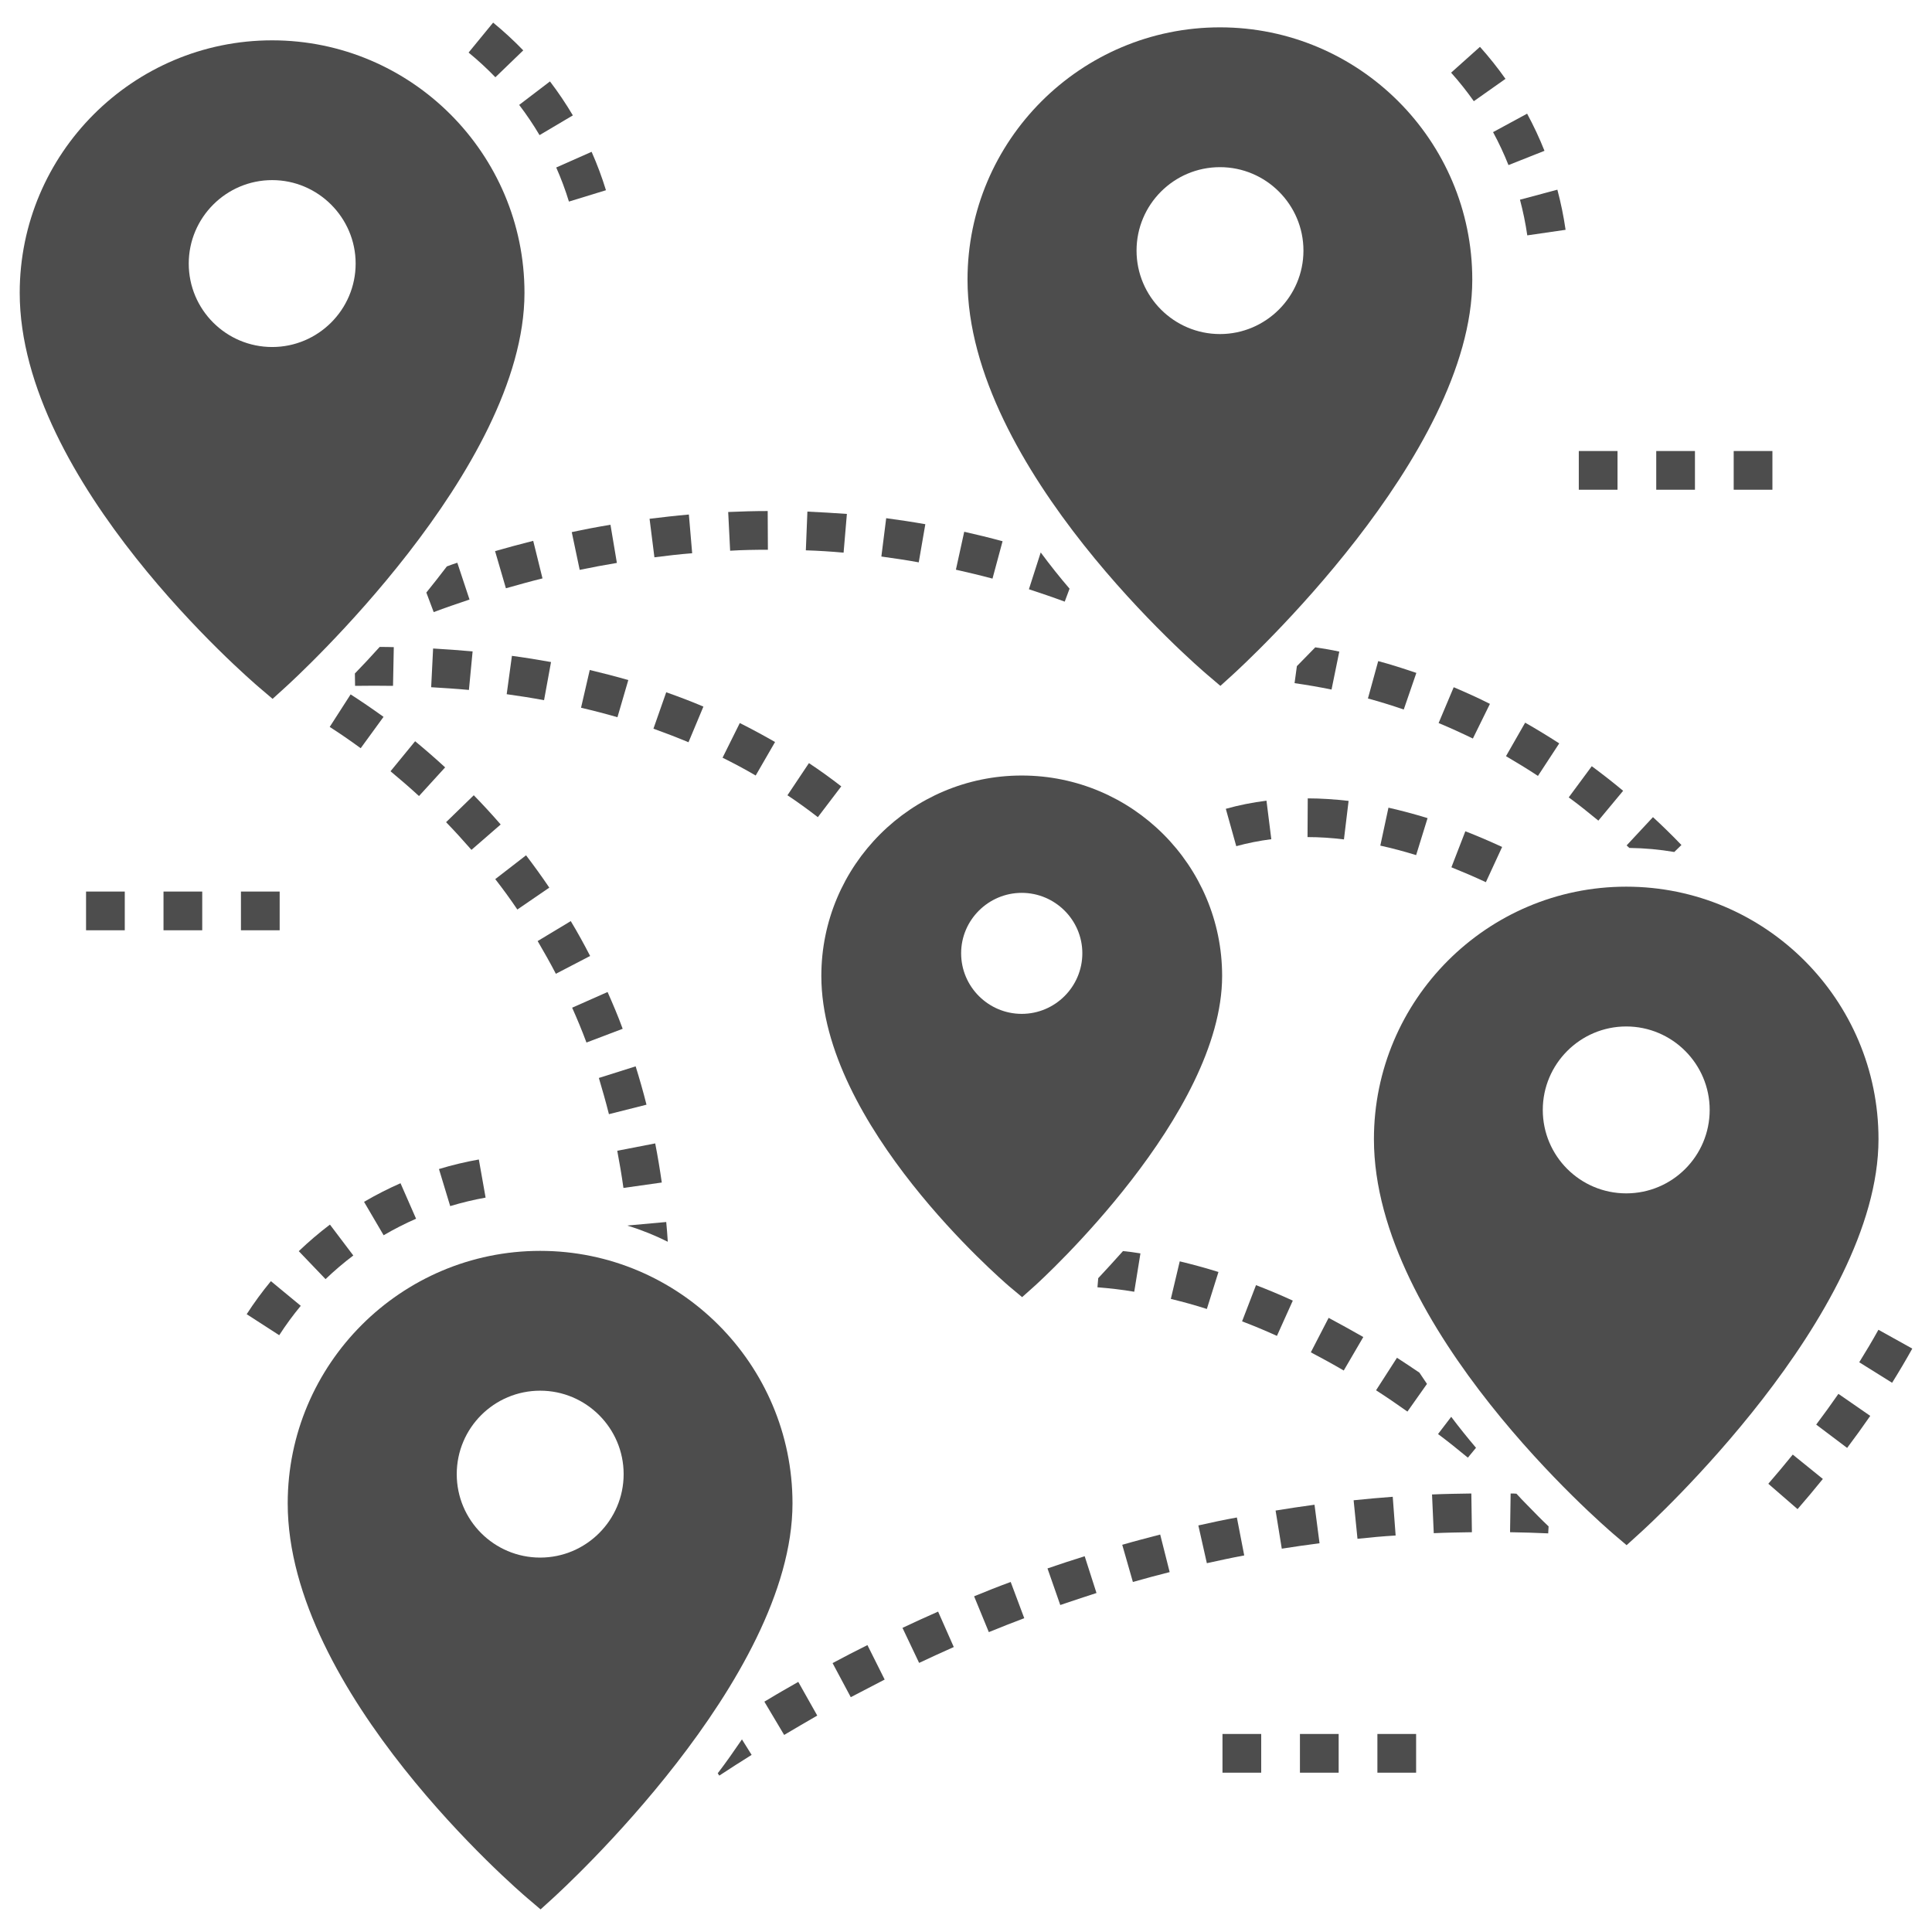 <svg fill="#4D4D4D" xmlns="http://www.w3.org/2000/svg" xmlns:xlink="http://www.w3.org/1999/xlink" version="1.1" x="0px" y="0px" viewBox="0 0 98 98" enable-background="new 0 0 98 98" xml:space="preserve"><g><path d="M29.058,5.853c-0.353-0.595-0.743-1.175-1.161-1.723l-1.562,1.191c0.372,0.488,0.719,1.003,1.033,1.533   L29.058,5.853z"></path><path d="M28.214,8.496c0.25,0.565,0.467,1.147,0.645,1.729l1.878-0.576c-0.201-0.656-0.446-1.312-0.728-1.948   L28.214,8.496z"></path><path d="M26.542,2.555c-0.478-0.494-0.991-0.968-1.528-1.408l-1.245,1.519c0.478,0.392,0.935,0.813,1.359,1.253   L26.542,2.555z"></path><path d="M13.169,34.889l0.658,0.56l0.638-0.579c0.491-0.442,12.139-11.089,12.139-20.017   c0-7.062-5.746-12.807-12.798-12.807C6.746,2.045,1,7.791,1,14.853C1,24.429,12.668,34.466,13.169,34.889z    M13.807,9.136c2.328,0,4.233,1.905,4.233,4.233c0,2.338-1.905,4.233-4.233,4.233   c-2.337,0-4.233-1.895-4.233-4.233C9.574,11.042,11.47,9.136,13.807,9.136z"></path><path d="M20.316,60.019c-0.631,0.277-1.254,0.595-1.85,0.944l0.994,1.695c0.53-0.311,1.084-0.593,1.645-0.839   L20.316,60.019z"></path><path d="M24.289,58.815c-0.679,0.12-1.36,0.283-2.023,0.484l0.57,1.88c0.589-0.178,1.193-0.323,1.796-0.431   L24.289,58.815z"></path><path d="M16.513,64.883c0.446-0.426,0.919-0.83,1.408-1.199l-1.185-1.567c-0.549,0.415-1.08,0.869-1.581,1.348   L16.513,64.883z"></path><path d="M12.513,66.662l1.65,1.066c0.332-0.514,0.699-1.016,1.093-1.491l-1.515-1.251   C13.299,65.52,12.886,66.084,12.513,66.662z"></path><path d="M27.401,63.45c-7.062,0-12.807,5.746-12.807,12.807c0,9.576,11.668,19.614,12.169,20.036l0.658,0.56   l0.638-0.58c0.491-0.452,12.14-11.089,12.14-20.017C40.198,69.196,34.453,63.45,27.401,63.45z M27.401,79.008   c-2.338,0-4.233-1.896-4.233-4.233c0-2.338,1.895-4.233,4.233-4.233c2.328,0,4.233,1.895,4.233,4.233   C31.634,77.112,29.728,79.008,27.401,79.008z"></path><path d="M73.607,3.686c0.411,0.459,0.799,0.946,1.152,1.447l1.606-1.133c-0.397-0.562-0.833-1.109-1.294-1.624   L73.607,3.686z"></path><path d="M75.735,6.702c0.293,0.541,0.556,1.103,0.782,1.672l1.826-0.724c-0.254-0.641-0.551-1.275-0.881-1.884   L75.735,6.702z"></path><path d="M78.997,9.622l-1.897,0.507c0.156,0.587,0.282,1.196,0.371,1.81l1.943-0.282   C79.314,10.966,79.173,10.282,78.997,9.622z"></path><path d="M61.884,1.387c-7.062,0-12.807,5.736-12.807,12.798c0,9.576,11.668,19.624,12.169,20.046l0.658,0.56   l0.638-0.579c0.491-0.452,12.139-11.098,12.139-20.026C74.682,7.123,68.936,1.387,61.884,1.387z M61.884,16.945   c-2.338,0-4.233-1.905-4.233-4.233c0-2.337,1.895-4.233,4.233-4.233c2.328,0,4.233,1.896,4.233,4.233   C66.118,15.039,64.212,16.945,61.884,16.945z"></path><path d="M92.126,72.262l1.569,1.183c0.395-0.525,0.787-1.067,1.173-1.625l-1.615-1.117   C92.882,71.237,92.505,71.758,92.126,72.262z"></path><path d="M94.309,69.1l1.667,1.041C96.33,69.574,96.672,68.995,97,68.407l-1.717-0.955   C94.972,68.011,94.645,68.561,94.309,69.1z"></path><path d="M89.697,75.263l1.483,1.287c0.42-0.483,0.85-0.995,1.284-1.531l-1.527-1.236   C90.518,74.301,90.102,74.796,89.697,75.263z"></path><path d="M82.49,44.976c-7.062,0-12.798,5.745-12.798,12.807c0,9.576,11.668,19.614,12.159,20.036l0.658,0.56   l0.638-0.58c0.501-0.442,12.139-11.089,12.139-20.017C95.288,50.721,89.552,44.976,82.49,44.976z M82.49,60.533   c-2.338,0-4.233-1.896-4.233-4.233c0-2.328,1.895-4.233,4.233-4.233s4.233,1.905,4.233,4.233   C86.723,58.637,84.828,60.533,82.49,60.533z"></path><path d="M41.662,49.503c0,7.543,9.144,15.41,9.527,15.744l0.658,0.55l0.638-0.57   c0.393-0.353,9.507-8.692,9.507-15.724c0-5.608-4.557-10.165-10.165-10.165   C46.219,39.338,41.662,43.895,41.662,49.503z M51.827,45.29c1.689,0,3.074,1.375,3.074,3.064   c0,1.699-1.385,3.074-3.074,3.074c-1.689,0-3.074-1.375-3.074-3.074C48.753,46.665,50.138,45.29,51.827,45.29z"></path><path d="M31.84,62.173c0.707,0.216,1.385,0.491,2.033,0.815c-0.02-0.344-0.049-0.678-0.079-1.002l-1.954,0.177   V62.173z"></path><path d="M16.724,36.873c0.491,0.314,1.022,0.678,1.572,1.08l1.159-1.591c-0.589-0.422-1.149-0.805-1.67-1.139   L16.724,36.873z"></path><path d="M19.809,39.122c0.471,0.393,0.953,0.805,1.444,1.257l1.326-1.454c-0.511-0.471-1.021-0.913-1.522-1.326   L19.809,39.122z"></path><path d="M30.377,54.679c0.177,0.599,0.353,1.208,0.511,1.837l1.905-0.481c-0.167-0.668-0.354-1.316-0.55-1.945   L30.377,54.679z"></path><path d="M22.627,41.705c0.432,0.442,0.855,0.913,1.287,1.404l1.483-1.287c-0.452-0.52-0.913-1.021-1.365-1.483   L22.627,41.705z"></path><path d="M29.748,52.882l1.837-0.697c-0.236-0.648-0.501-1.267-0.766-1.866l-1.797,0.796   C29.276,51.684,29.522,52.273,29.748,52.882z"></path><path d="M28.196,49.395l1.738-0.904c-0.314-0.609-0.638-1.198-0.982-1.768l-1.68,1.012   C27.587,48.276,27.902,48.826,28.196,49.395z"></path><path d="M26.242,46.135l1.621-1.11c-0.383-0.57-0.776-1.11-1.179-1.64l-1.562,1.208   C25.505,45.084,25.878,45.594,26.242,46.135z"></path><path d="M31.624,60.258l1.945-0.275c-0.098-0.678-0.206-1.336-0.334-1.984l-1.925,0.373   C31.427,58.991,31.535,59.62,31.624,60.258z"></path><path d="M46.622,84.35c0.579-0.275,1.169-0.54,1.758-0.805l-0.795-1.797c-0.599,0.265-1.208,0.54-1.807,0.825   L46.622,84.35z"></path><path d="M68.858,78.055c0.638-0.069,1.287-0.128,1.935-0.167l-0.147-1.964c-0.668,0.049-1.326,0.108-1.984,0.177   L68.858,78.055z"></path><path d="M61.217,79.292c0.629-0.138,1.257-0.275,1.896-0.393l-0.373-1.925c-0.648,0.118-1.306,0.255-1.954,0.403   L61.217,79.292z"></path><path d="M53.782,81.414c0.609-0.206,1.218-0.412,1.837-0.609l-0.599-1.866c-0.628,0.196-1.257,0.403-1.886,0.619   L53.782,81.414z"></path><path d="M59.331,79.744l-0.481-1.905c-0.638,0.167-1.287,0.334-1.925,0.52l0.54,1.886   C58.084,80.068,58.712,79.901,59.331,79.744z"></path><path d="M65.018,78.556c0.638-0.098,1.277-0.196,1.915-0.275l-0.255-1.954c-0.658,0.088-1.316,0.187-1.974,0.295   L65.018,78.556z"></path><path d="M49.411,80.972l0.747,1.817c0.599-0.245,1.198-0.481,1.797-0.707l-0.688-1.837   C50.648,80.471,50.03,80.716,49.411,80.972z"></path><path d="M72.727,77.77c0.638-0.029,1.287-0.039,1.935-0.049l-0.029-1.964c-0.668,0.01-1.336,0.02-1.994,0.049   L72.727,77.77z"></path><path d="M39.776,88.004c0.56-0.334,1.12-0.658,1.679-0.982l-0.963-1.709c-0.53,0.304-1.071,0.609-1.601,0.933   c-0.039,0.02-0.079,0.049-0.118,0.069l0.039,0.069L39.776,88.004z"></path><path d="M77.481,76.356c-0.187-0.187-0.373-0.383-0.56-0.589c-0.098-0.01-0.196-0.01-0.295-0.01v0.049   l-0.029,1.915c0.638,0.01,1.287,0.029,1.935,0.059l0.02-0.354C78.218,77.112,77.864,76.749,77.481,76.356z"></path><path d="M37.635,88.23c-0.403,0.589-0.805,1.169-1.228,1.719l0.079,0.118c0.55-0.363,1.09-0.707,1.64-1.051   L37.635,88.23z"></path><path d="M43.155,86.089c0.579-0.304,1.149-0.599,1.719-0.894l-0.874-1.748c-0.599,0.295-1.179,0.599-1.768,0.913   L43.155,86.089z"></path><path d="M81.076,41.626l1.257-1.513c-0.53-0.442-1.061-0.855-1.591-1.247l-1.169,1.581   C80.074,40.811,80.575,41.214,81.076,41.626z"></path><path d="M82.51,42.883c0.049,0.039,0.088,0.088,0.138,0.128c0.776,0.01,1.532,0.079,2.279,0.206l0.363-0.354   c-0.481-0.501-0.963-0.972-1.444-1.414L82.51,42.883z"></path><path d="M71.844,34.133c-0.668-0.226-1.306-0.432-1.935-0.599l-0.521,1.896c0.579,0.157,1.188,0.344,1.817,0.56   L71.844,34.133z"></path><path d="M75.576,35.704c-0.619-0.314-1.238-0.589-1.837-0.845l-0.766,1.817c0.57,0.236,1.149,0.501,1.738,0.786   L75.576,35.704z"></path><path d="M65.784,33.789l-0.118,0.864c0.619,0.088,1.247,0.196,1.876,0.324l0.393-1.925   c-0.403-0.088-0.815-0.157-1.218-0.216C66.383,33.18,66.078,33.494,65.784,33.789z"></path><path d="M76.391,38.356c0.53,0.314,1.071,0.638,1.621,1.002l1.08-1.65c-0.579-0.373-1.159-0.727-1.729-1.051   L76.391,38.356z"></path><path d="M33.195,28.269c0.629-0.079,1.267-0.157,1.915-0.206l-0.167-1.964c-0.678,0.059-1.346,0.137-1.994,0.216   L33.195,28.269z"></path><path d="M30.966,26.619c-0.668,0.108-1.326,0.236-1.964,0.373l0.403,1.915c0.609-0.128,1.238-0.245,1.886-0.353   L30.966,26.619z"></path><path d="M25.662,29.84c0.599-0.167,1.218-0.344,1.856-0.501l-0.471-1.905c-0.668,0.167-1.306,0.344-1.935,0.521   L25.662,29.84z"></path><path d="M40.876,27.915c0.629,0.02,1.267,0.059,1.915,0.118l0.167-1.964c-0.678-0.049-1.346-0.088-2.003-0.118   L40.876,27.915z"></path><path d="M44.952,26.285l-0.245,1.945c0.629,0.088,1.257,0.177,1.896,0.295l0.334-1.935   C46.268,26.472,45.61,26.373,44.952,26.285z"></path><path d="M22.667,28.731c-0.354,0.462-0.697,0.903-1.041,1.326l0.373,0.992c0.57-0.216,1.179-0.422,1.817-0.638   l-0.619-1.866C23.02,28.603,22.843,28.662,22.667,28.731z"></path><path d="M37.036,27.935c0.629-0.039,1.267-0.049,1.915-0.049l-0.01-1.964c-0.678,0-1.346,0.02-2.004,0.049   L37.036,27.935z"></path><path d="M52.79,28.023l-0.599,1.866c0.599,0.197,1.208,0.403,1.817,0.629L54.253,29.86   C53.762,29.291,53.271,28.672,52.79,28.023z"></path><path d="M48.91,26.973l-0.422,1.925c0.609,0.138,1.238,0.285,1.856,0.452l0.511-1.896   C50.206,27.277,49.558,27.12,48.91,26.973z"></path><path d="M61.806,64.521c-0.658-0.206-1.316-0.383-1.964-0.54l-0.452,1.905c0.599,0.147,1.218,0.314,1.827,0.511   L61.806,64.521z"></path><path d="M56.964,63.46c-0.452,0.511-0.884,0.972-1.257,1.375l-0.039,0.462c0.609,0.049,1.238,0.118,1.866,0.226   l0.314-1.945C57.553,63.529,57.258,63.489,56.964,63.46z"></path><path d="M73.612,71.867l-0.668,0.874c0.501,0.373,1.002,0.776,1.513,1.198l0.413-0.501   C74.446,72.938,74.024,72.417,73.612,71.867z"></path><path d="M70.861,68.872l-1.061,1.65c0.521,0.334,1.051,0.697,1.591,1.08l0.992-1.404   c-0.128-0.187-0.255-0.383-0.383-0.57C71.618,69.363,71.234,69.117,70.861,68.872z"></path><path d="M63.004,67.025c0.57,0.216,1.159,0.462,1.768,0.737l0.805-1.788c-0.638-0.295-1.257-0.55-1.866-0.786   L63.004,67.025z"></path><path d="M67.394,66.848l-0.903,1.748c0.54,0.285,1.1,0.589,1.67,0.923l0.992-1.699   C68.553,67.477,67.964,67.153,67.394,66.848z"></path><path d="M41.485,41.45l1.188-1.562c-0.53-0.413-1.09-0.815-1.64-1.179l-1.09,1.631   C40.464,40.684,40.974,41.057,41.485,41.45z"></path><path d="M31.87,34.496c-0.648-0.187-1.296-0.354-1.955-0.511l-0.442,1.915c0.629,0.147,1.237,0.304,1.847,0.481   L31.87,34.496z"></path><path d="M27.951,33.582c-0.658-0.118-1.316-0.226-1.984-0.314l-0.265,1.945c0.638,0.088,1.267,0.187,1.895,0.304   L27.951,33.582z"></path><path d="M18.001,34.162l0.01,0.628c0.648-0.01,1.287-0.01,1.925,0l0.039-1.964   c-0.245-0.01-0.481-0.01-0.717-0.01C18.817,33.307,18.394,33.759,18.001,34.162z"></path><path d="M21.871,34.859c0.638,0.039,1.287,0.079,1.915,0.138l0.187-1.955c-0.658-0.059-1.326-0.108-2.004-0.147   L21.871,34.859z"></path><path d="M35.68,35.842c-0.619-0.265-1.247-0.501-1.886-0.727l-0.648,1.847c0.599,0.216,1.188,0.442,1.778,0.688   L35.68,35.842z"></path><path d="M38.332,39.338l0.982-1.699c-0.579-0.334-1.179-0.658-1.788-0.963l-0.874,1.758   C37.222,38.719,37.782,39.014,38.332,39.338z"></path><path d="M76.195,42.962c-0.638-0.295-1.257-0.56-1.866-0.796l-0.707,1.827c0.56,0.226,1.139,0.471,1.748,0.756   L76.195,42.962z"></path><path d="M72.413,41.499c-0.668-0.206-1.336-0.383-1.984-0.53l-0.413,1.925c0.589,0.128,1.208,0.295,1.817,0.481   L72.413,41.499z"></path><path d="M66.324,42.461c0.599,0,1.218,0.039,1.847,0.118l0.236-1.954c-0.697-0.079-1.395-0.128-2.072-0.128   L66.324,42.461z"></path><path d="M62.179,41.027l0.53,1.895c0.57-0.157,1.169-0.275,1.778-0.354l-0.245-1.954   C63.535,40.703,62.837,40.841,62.179,41.027z"></path><rect x="87.941" y="22.878" width="1.964" height="1.964"></rect><rect x="80.084" y="22.878" width="1.964" height="1.964"></rect><rect x="84.012" y="22.878" width="1.964" height="1.964"></rect><rect x="4.365" y="45.224" width="1.964" height="1.964"></rect><rect x="12.222" y="45.224" width="1.964" height="1.964"></rect><rect x="8.294" y="45.224" width="1.964" height="1.964"></rect><rect x="65.939" y="87.955" width="1.964" height="1.964"></rect><rect x="62.01" y="87.955" width="1.964" height="1.964"></rect><rect x="69.868" y="87.955" width="1.964" height="1.964"></rect></g></svg>